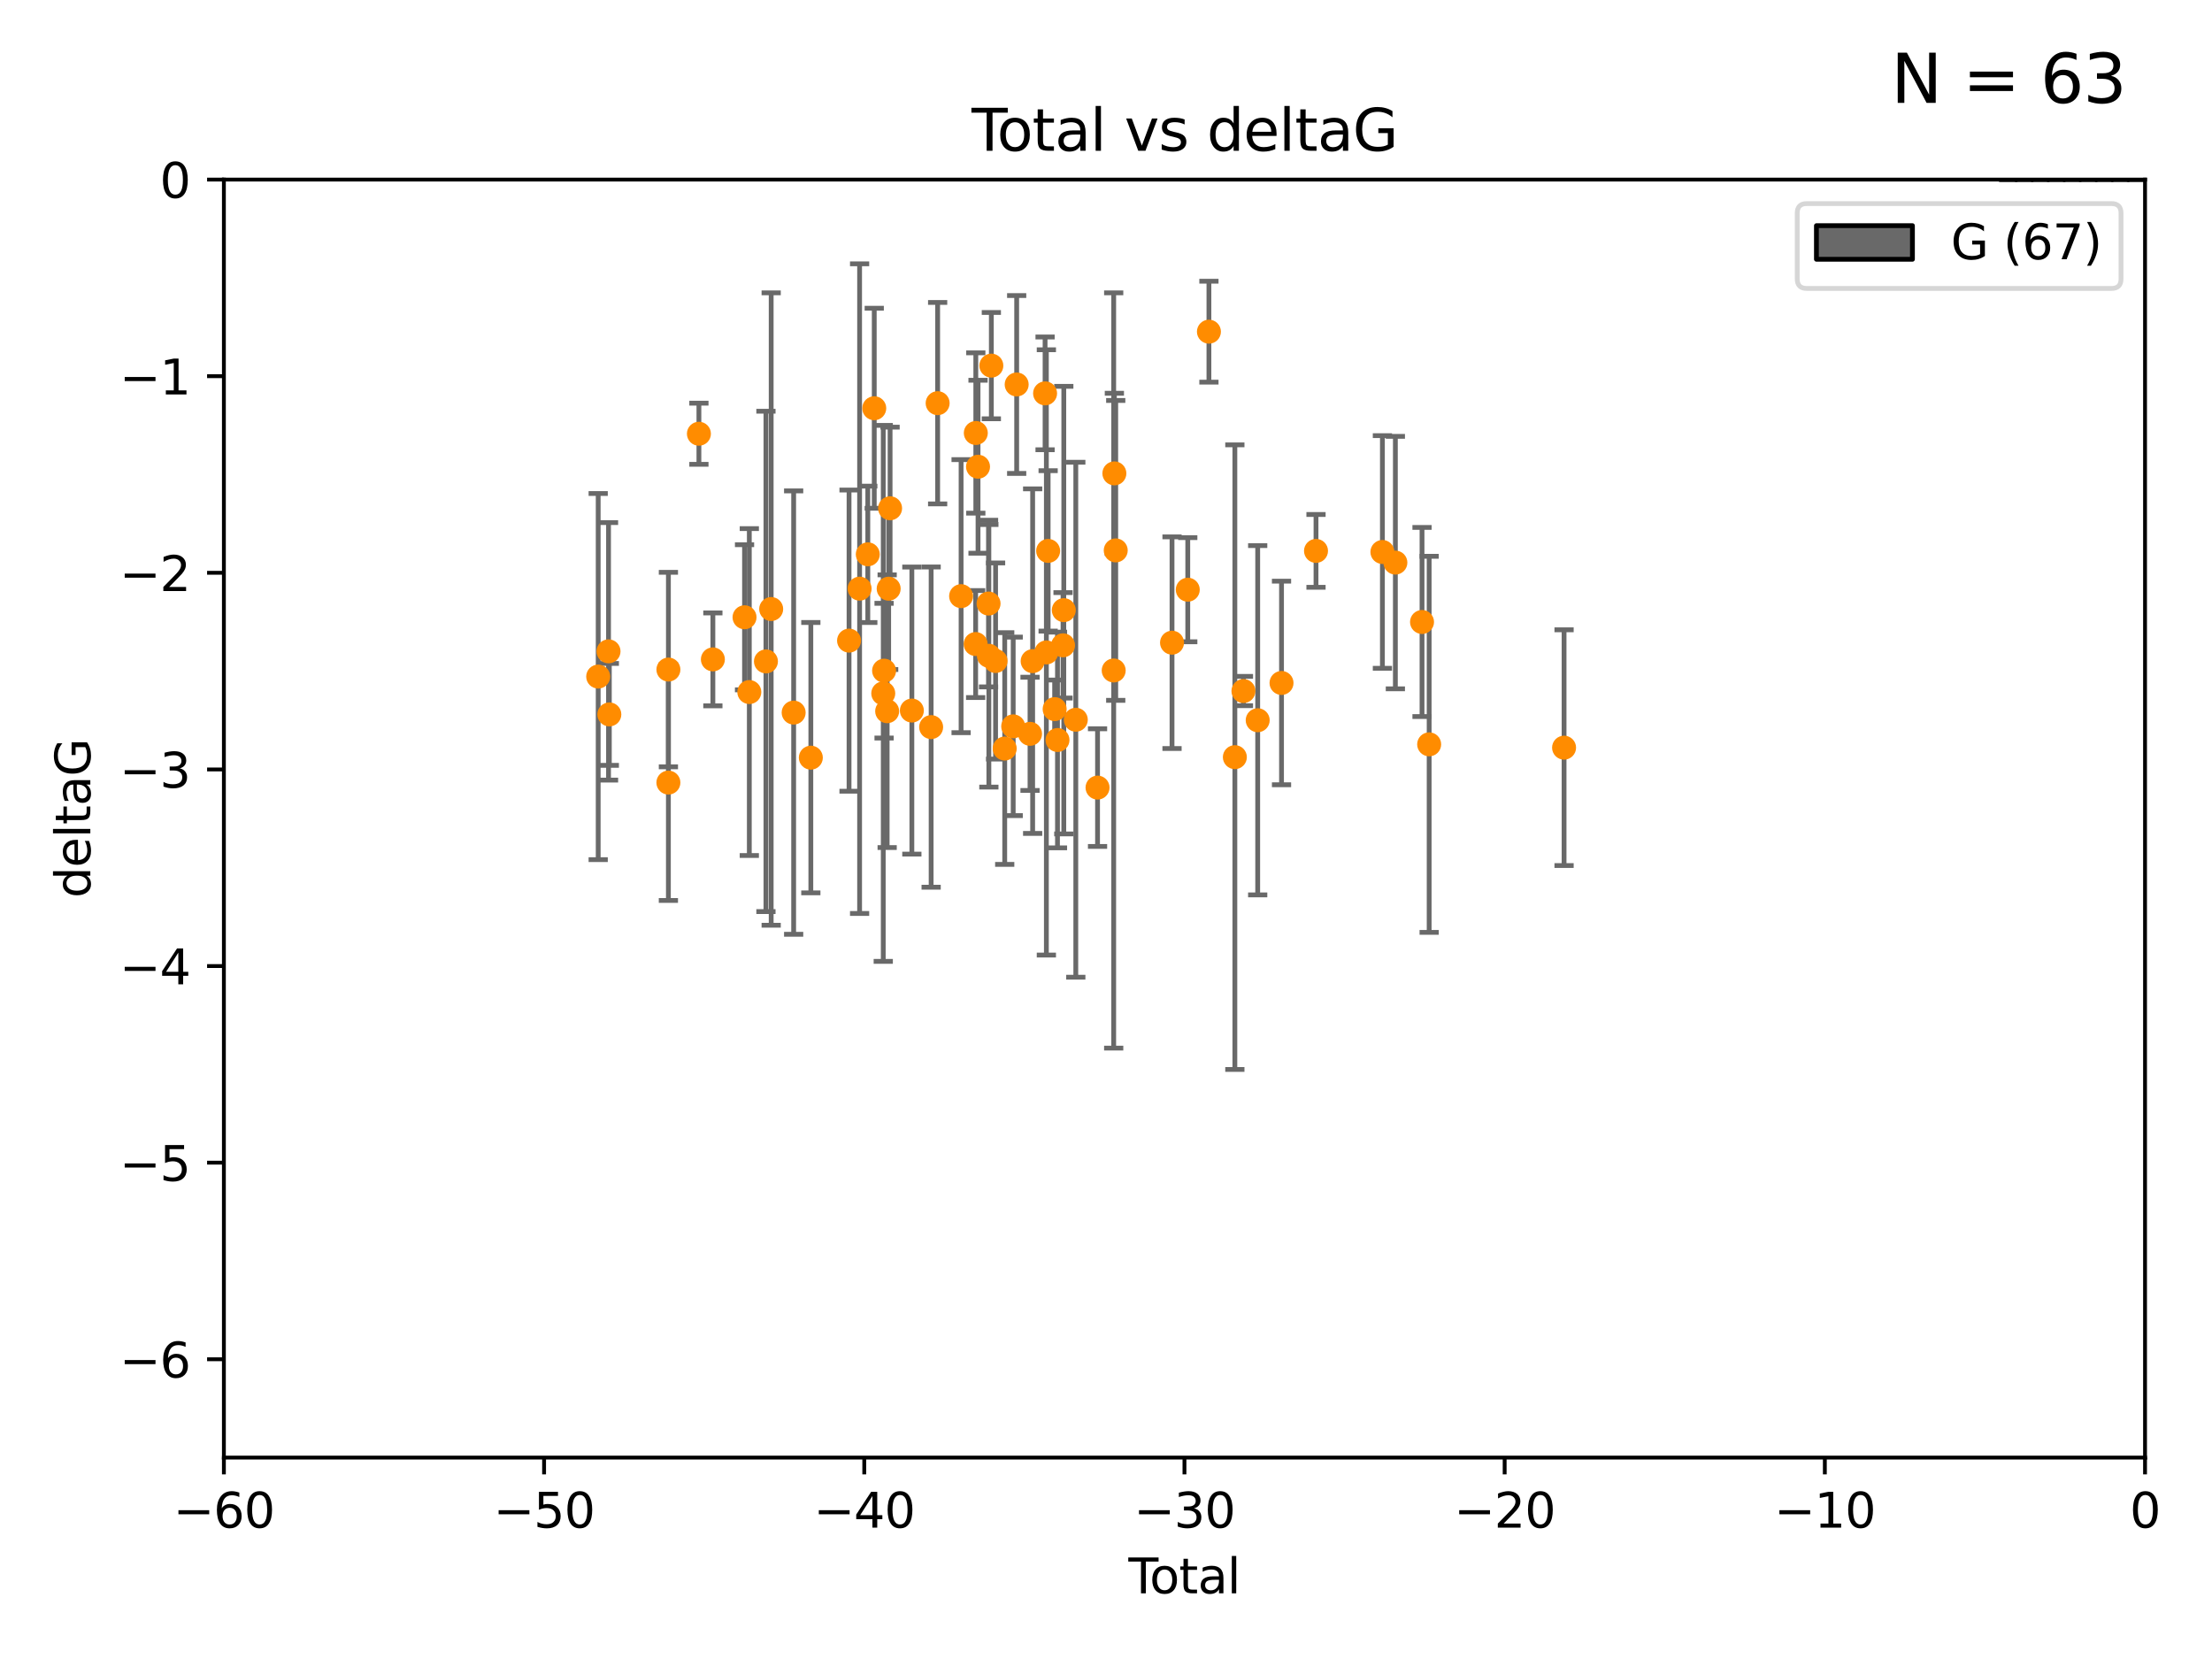 <?xml version="1.0" encoding="utf-8" standalone="no"?>
<!DOCTYPE svg PUBLIC "-//W3C//DTD SVG 1.1//EN"
  "http://www.w3.org/Graphics/SVG/1.1/DTD/svg11.dtd">
<svg xmlns:xlink="http://www.w3.org/1999/xlink" width="460.8pt" height="345.6pt" viewBox="0 0 460.8 345.6" xmlns="http://www.w3.org/2000/svg" version="1.1">
 <defs>
  <style type="text/css">*{stroke-linejoin: round; stroke-linecap: butt}</style>
 </defs>
 <g id="figure_1">
  <g id="patch_1">
   <path d="M 0 345.6 
L 460.8 345.6 
L 460.8 0 
L 0 0 
z
" style="fill: #ffffff"/>
  </g>
  <g id="axes_1">
   <g id="patch_2">
    <path d="M 46.64 303.64 
L 446.85 303.64 
L 446.85 37.411 
L 46.64 37.411 
z
" style="fill: #ffffff"/>
   </g>
   <g id="patch_3">
    <path d="M 416.675 37.411 
L 420.01 37.411 
L 420.01 37.411 
L 416.675 37.411 
z
" clip-path="url(#p473b02ec56)" style="fill: #696969; stroke: #000000; stroke-linejoin: miter"/>
   </g>
   <g id="patch_4">
    <path d="M 420.01 37.411 
L 423.345 37.411 
L 423.345 -1150.379 
L 420.01 -1150.379 
z
" clip-path="url(#p473b02ec56)" style="fill: #696969; stroke: #000000; stroke-linejoin: miter"/>
   </g>
   <g id="patch_5">
    <path d="M 423.345 37.411 
L 426.68 37.411 
L 426.68 -495.046 
L 423.345 -495.046 
z
" clip-path="url(#p473b02ec56)" style="fill: #696969; stroke: #000000; stroke-linejoin: miter"/>
   </g>
   <g id="patch_6">
    <path d="M 426.68 37.411 
L 430.015 37.411 
L 430.015 -249.297 
L 426.68 -249.297 
z
" clip-path="url(#p473b02ec56)" style="fill: #696969; stroke: #000000; stroke-linejoin: miter"/>
   </g>
   <g id="patch_7">
    <path d="M 430.015 37.411 
L 433.35 37.411 
L 433.35 -208.338 
L 430.015 -208.338 
z
" clip-path="url(#p473b02ec56)" style="fill: #696969; stroke: #000000; stroke-linejoin: miter"/>
   </g>
   <g id="patch_8">
    <path d="M 433.35 37.411 
L 436.685 37.411 
L 436.685 -85.464 
L 433.35 -85.464 
z
" clip-path="url(#p473b02ec56)" style="fill: #696969; stroke: #000000; stroke-linejoin: miter"/>
   </g>
   <g id="patch_9">
    <path d="M 436.685 37.411 
L 440.02 37.411 
L 440.02 -126.422 
L 436.685 -126.422 
z
" clip-path="url(#p473b02ec56)" style="fill: #696969; stroke: #000000; stroke-linejoin: miter"/>
   </g>
   <g id="patch_10">
    <path d="M 440.02 37.411 
L 443.355 37.411 
L 443.355 -44.505 
L 440.02 -44.505 
z
" clip-path="url(#p473b02ec56)" style="fill: #696969; stroke: #000000; stroke-linejoin: miter"/>
   </g>
   <g id="patch_11">
    <path d="M 443.355 37.411 
L 446.691 37.411 
L 446.691 -85.464 
L 443.355 -85.464 
z
" clip-path="url(#p473b02ec56)" style="fill: #696969; stroke: #000000; stroke-linejoin: miter"/>
   </g>
   <g id="PathCollection_1">
    <defs>
     <path id="ma9472f41ab" d="M 0 1.118 
C 0.297 1.118 0.581 1 0.791 0.791 
C 1 0.581 1.118 0.297 1.118 0 
C 1.118 -0.297 1 -0.581 0.791 -0.791 
C 0.581 -1 0.297 -1.118 0 -1.118 
C -0.297 -1.118 -0.581 -1 -0.791 -0.791 
C -1 -0.581 -1.118 -0.297 -1.118 0 
C -1.118 0.297 -1 0.581 -0.791 0.791 
C -0.581 1 -0.297 1.118 0 1.118 
z
" style="stroke: #ff8c00"/>
    </defs>
    <g clip-path="url(#p473b02ec56)">
     <use xlink:href="#ma9472f41ab" x="124.615" y="140.944" style="fill: #ff8c00; stroke: #ff8c00"/>
     <use xlink:href="#ma9472f41ab" x="126.767" y="135.686" style="fill: #ff8c00; stroke: #ff8c00"/>
     <use xlink:href="#ma9472f41ab" x="126.935" y="148.823" style="fill: #ff8c00; stroke: #ff8c00"/>
     <use xlink:href="#ma9472f41ab" x="139.238" y="163.027" style="fill: #ff8c00; stroke: #ff8c00"/>
     <use xlink:href="#ma9472f41ab" x="139.241" y="139.482" style="fill: #ff8c00; stroke: #ff8c00"/>
     <use xlink:href="#ma9472f41ab" x="145.596" y="90.356" style="fill: #ff8c00; stroke: #ff8c00"/>
     <use xlink:href="#ma9472f41ab" x="148.505" y="137.361" style="fill: #ff8c00; stroke: #ff8c00"/>
     <use xlink:href="#ma9472f41ab" x="155.1" y="128.589" style="fill: #ff8c00; stroke: #ff8c00"/>
     <use xlink:href="#ma9472f41ab" x="156.096" y="144.168" style="fill: #ff8c00; stroke: #ff8c00"/>
     <use xlink:href="#ma9472f41ab" x="159.559" y="137.783" style="fill: #ff8c00; stroke: #ff8c00"/>
     <use xlink:href="#ma9472f41ab" x="160.651" y="126.872" style="fill: #ff8c00; stroke: #ff8c00"/>
     <use xlink:href="#ma9472f41ab" x="165.332" y="148.445" style="fill: #ff8c00; stroke: #ff8c00"/>
     <use xlink:href="#ma9472f41ab" x="168.912" y="157.835" style="fill: #ff8c00; stroke: #ff8c00"/>
     <use xlink:href="#ma9472f41ab" x="176.872" y="133.454" style="fill: #ff8c00; stroke: #ff8c00"/>
     <use xlink:href="#ma9472f41ab" x="179.071" y="122.627" style="fill: #ff8c00; stroke: #ff8c00"/>
     <use xlink:href="#ma9472f41ab" x="180.778" y="115.476" style="fill: #ff8c00; stroke: #ff8c00"/>
     <use xlink:href="#ma9472f41ab" x="182.122" y="85.045" style="fill: #ff8c00; stroke: #ff8c00"/>
     <use xlink:href="#ma9472f41ab" x="183.999" y="144.443" style="fill: #ff8c00; stroke: #ff8c00"/>
     <use xlink:href="#ma9472f41ab" x="184.171" y="139.714" style="fill: #ff8c00; stroke: #ff8c00"/>
     <use xlink:href="#ma9472f41ab" x="184.812" y="148.158" style="fill: #ff8c00; stroke: #ff8c00"/>
     <use xlink:href="#ma9472f41ab" x="185.126" y="122.636" style="fill: #ff8c00; stroke: #ff8c00"/>
     <use xlink:href="#ma9472f41ab" x="185.422" y="105.883" style="fill: #ff8c00; stroke: #ff8c00"/>
     <use xlink:href="#ma9472f41ab" x="189.957" y="148.023" style="fill: #ff8c00; stroke: #ff8c00"/>
     <use xlink:href="#ma9472f41ab" x="193.973" y="151.468" style="fill: #ff8c00; stroke: #ff8c00"/>
     <use xlink:href="#ma9472f41ab" x="195.329" y="83.988" style="fill: #ff8c00; stroke: #ff8c00"/>
     <use xlink:href="#ma9472f41ab" x="200.215" y="124.187" style="fill: #ff8c00; stroke: #ff8c00"/>
     <use xlink:href="#ma9472f41ab" x="203.244" y="134.166" style="fill: #ff8c00; stroke: #ff8c00"/>
     <use xlink:href="#ma9472f41ab" x="203.279" y="90.2" style="fill: #ff8c00; stroke: #ff8c00"/>
     <use xlink:href="#ma9472f41ab" x="203.742" y="97.228" style="fill: #ff8c00; stroke: #ff8c00"/>
     <use xlink:href="#ma9472f41ab" x="205.934" y="125.733" style="fill: #ff8c00; stroke: #ff8c00"/>
     <use xlink:href="#ma9472f41ab" x="206" y="136.616" style="fill: #ff8c00; stroke: #ff8c00"/>
     <use xlink:href="#ma9472f41ab" x="206.515" y="76.167" style="fill: #ff8c00; stroke: #ff8c00"/>
     <use xlink:href="#ma9472f41ab" x="207.399" y="137.699" style="fill: #ff8c00; stroke: #ff8c00"/>
     <use xlink:href="#ma9472f41ab" x="209.301" y="155.934" style="fill: #ff8c00; stroke: #ff8c00"/>
     <use xlink:href="#ma9472f41ab" x="211.068" y="151.313" style="fill: #ff8c00; stroke: #ff8c00"/>
     <use xlink:href="#ma9472f41ab" x="211.791" y="80.094" style="fill: #ff8c00; stroke: #ff8c00"/>
     <use xlink:href="#ma9472f41ab" x="214.574" y="152.872" style="fill: #ff8c00; stroke: #ff8c00"/>
     <use xlink:href="#ma9472f41ab" x="215.119" y="137.728" style="fill: #ff8c00; stroke: #ff8c00"/>
     <use xlink:href="#ma9472f41ab" x="217.709" y="81.947" style="fill: #ff8c00; stroke: #ff8c00"/>
     <use xlink:href="#ma9472f41ab" x="217.978" y="135.909" style="fill: #ff8c00; stroke: #ff8c00"/>
     <use xlink:href="#ma9472f41ab" x="218.346" y="114.764" style="fill: #ff8c00; stroke: #ff8c00"/>
     <use xlink:href="#ma9472f41ab" x="219.703" y="147.722" style="fill: #ff8c00; stroke: #ff8c00"/>
     <use xlink:href="#ma9472f41ab" x="220.294" y="154.155" style="fill: #ff8c00; stroke: #ff8c00"/>
     <use xlink:href="#ma9472f41ab" x="221.45" y="134.434" style="fill: #ff8c00; stroke: #ff8c00"/>
     <use xlink:href="#ma9472f41ab" x="221.608" y="127.102" style="fill: #ff8c00; stroke: #ff8c00"/>
     <use xlink:href="#ma9472f41ab" x="224.109" y="149.934" style="fill: #ff8c00; stroke: #ff8c00"/>
     <use xlink:href="#ma9472f41ab" x="228.638" y="164.072" style="fill: #ff8c00; stroke: #ff8c00"/>
     <use xlink:href="#ma9472f41ab" x="232.003" y="139.672" style="fill: #ff8c00; stroke: #ff8c00"/>
     <use xlink:href="#ma9472f41ab" x="232.144" y="98.614" style="fill: #ff8c00; stroke: #ff8c00"/>
     <use xlink:href="#ma9472f41ab" x="232.427" y="114.66" style="fill: #ff8c00; stroke: #ff8c00"/>
     <use xlink:href="#ma9472f41ab" x="244.154" y="133.882" style="fill: #ff8c00; stroke: #ff8c00"/>
     <use xlink:href="#ma9472f41ab" x="247.434" y="122.845" style="fill: #ff8c00; stroke: #ff8c00"/>
     <use xlink:href="#ma9472f41ab" x="251.841" y="69.093" style="fill: #ff8c00; stroke: #ff8c00"/>
     <use xlink:href="#ma9472f41ab" x="257.243" y="157.729" style="fill: #ff8c00; stroke: #ff8c00"/>
     <use xlink:href="#ma9472f41ab" x="259.034" y="143.954" style="fill: #ff8c00; stroke: #ff8c00"/>
     <use xlink:href="#ma9472f41ab" x="262.001" y="150.038" style="fill: #ff8c00; stroke: #ff8c00"/>
     <use xlink:href="#ma9472f41ab" x="266.964" y="142.274" style="fill: #ff8c00; stroke: #ff8c00"/>
     <use xlink:href="#ma9472f41ab" x="274.148" y="114.763" style="fill: #ff8c00; stroke: #ff8c00"/>
     <use xlink:href="#ma9472f41ab" x="287.981" y="114.987" style="fill: #ff8c00; stroke: #ff8c00"/>
     <use xlink:href="#ma9472f41ab" x="290.681" y="117.198" style="fill: #ff8c00; stroke: #ff8c00"/>
     <use xlink:href="#ma9472f41ab" x="296.234" y="129.571" style="fill: #ff8c00; stroke: #ff8c00"/>
     <use xlink:href="#ma9472f41ab" x="297.72" y="155.059" style="fill: #ff8c00; stroke: #ff8c00"/>
     <use xlink:href="#ma9472f41ab" x="325.824" y="155.752" style="fill: #ff8c00; stroke: #ff8c00"/>
    </g>
   </g>
   <g id="matplotlib.axis_1">
    <g id="xtick_1">
     <g id="line2d_1">
      <defs>
       <path id="mdca0f96fe6" d="M 0 0 
L 0 3.5 
" style="stroke: #000000; stroke-width: 0.8"/>
      </defs>
      <g>
       <use xlink:href="#mdca0f96fe6" x="46.64" y="303.64" style="stroke: #000000; stroke-width: 0.8"/>
      </g>
     </g>
     <g id="text_1">
      <!-- −60 -->
      <g transform="translate(36.088 318.238)scale(0.1 -0.1)">
       <defs>
        <path id="DejaVuSans-2212" d="M 678 2272 
L 4684 2272 
L 4684 1741 
L 678 1741 
L 678 2272 
z
" transform="scale(0.016)"/>
        <path id="DejaVuSans-36" d="M 2113 2584 
Q 1688 2584 1439 2293 
Q 1191 2003 1191 1497 
Q 1191 994 1439 701 
Q 1688 409 2113 409 
Q 2538 409 2786 701 
Q 3034 994 3034 1497 
Q 3034 2003 2786 2293 
Q 2538 2584 2113 2584 
z
M 3366 4563 
L 3366 3988 
Q 3128 4100 2886 4159 
Q 2644 4219 2406 4219 
Q 1781 4219 1451 3797 
Q 1122 3375 1075 2522 
Q 1259 2794 1537 2939 
Q 1816 3084 2150 3084 
Q 2853 3084 3261 2657 
Q 3669 2231 3669 1497 
Q 3669 778 3244 343 
Q 2819 -91 2113 -91 
Q 1303 -91 875 529 
Q 447 1150 447 2328 
Q 447 3434 972 4092 
Q 1497 4750 2381 4750 
Q 2619 4750 2861 4703 
Q 3103 4656 3366 4563 
z
" transform="scale(0.016)"/>
        <path id="DejaVuSans-30" d="M 2034 4250 
Q 1547 4250 1301 3770 
Q 1056 3291 1056 2328 
Q 1056 1369 1301 889 
Q 1547 409 2034 409 
Q 2525 409 2770 889 
Q 3016 1369 3016 2328 
Q 3016 3291 2770 3770 
Q 2525 4250 2034 4250 
z
M 2034 4750 
Q 2819 4750 3233 4129 
Q 3647 3509 3647 2328 
Q 3647 1150 3233 529 
Q 2819 -91 2034 -91 
Q 1250 -91 836 529 
Q 422 1150 422 2328 
Q 422 3509 836 4129 
Q 1250 4750 2034 4750 
z
" transform="scale(0.016)"/>
       </defs>
       <use xlink:href="#DejaVuSans-2212"/>
       <use xlink:href="#DejaVuSans-36" x="83.789"/>
       <use xlink:href="#DejaVuSans-30" x="147.412"/>
      </g>
     </g>
    </g>
    <g id="xtick_2">
     <g id="line2d_2">
      <g>
       <use xlink:href="#mdca0f96fe6" x="113.342" y="303.64" style="stroke: #000000; stroke-width: 0.8"/>
      </g>
     </g>
     <g id="text_2">
      <!-- −50 -->
      <g transform="translate(102.789 318.238)scale(0.1 -0.1)">
       <defs>
        <path id="DejaVuSans-35" d="M 691 4666 
L 3169 4666 
L 3169 4134 
L 1269 4134 
L 1269 2991 
Q 1406 3038 1543 3061 
Q 1681 3084 1819 3084 
Q 2600 3084 3056 2656 
Q 3513 2228 3513 1497 
Q 3513 744 3044 326 
Q 2575 -91 1722 -91 
Q 1428 -91 1123 -41 
Q 819 9 494 109 
L 494 744 
Q 775 591 1075 516 
Q 1375 441 1709 441 
Q 2250 441 2565 725 
Q 2881 1009 2881 1497 
Q 2881 1984 2565 2268 
Q 2250 2553 1709 2553 
Q 1456 2553 1204 2497 
Q 953 2441 691 2322 
L 691 4666 
z
" transform="scale(0.016)"/>
       </defs>
       <use xlink:href="#DejaVuSans-2212"/>
       <use xlink:href="#DejaVuSans-35" x="83.789"/>
       <use xlink:href="#DejaVuSans-30" x="147.412"/>
      </g>
     </g>
    </g>
    <g id="xtick_3">
     <g id="line2d_3">
      <g>
       <use xlink:href="#mdca0f96fe6" x="180.043" y="303.64" style="stroke: #000000; stroke-width: 0.8"/>
      </g>
     </g>
     <g id="text_3">
      <!-- −40 -->
      <g transform="translate(169.491 318.238)scale(0.1 -0.1)">
       <defs>
        <path id="DejaVuSans-34" d="M 2419 4116 
L 825 1625 
L 2419 1625 
L 2419 4116 
z
M 2253 4666 
L 3047 4666 
L 3047 1625 
L 3713 1625 
L 3713 1100 
L 3047 1100 
L 3047 0 
L 2419 0 
L 2419 1100 
L 313 1100 
L 313 1709 
L 2253 4666 
z
" transform="scale(0.016)"/>
       </defs>
       <use xlink:href="#DejaVuSans-2212"/>
       <use xlink:href="#DejaVuSans-34" x="83.789"/>
       <use xlink:href="#DejaVuSans-30" x="147.412"/>
      </g>
     </g>
    </g>
    <g id="xtick_4">
     <g id="line2d_4">
      <g>
       <use xlink:href="#mdca0f96fe6" x="246.745" y="303.64" style="stroke: #000000; stroke-width: 0.8"/>
      </g>
     </g>
     <g id="text_4">
      <!-- −30 -->
      <g transform="translate(236.193 318.238)scale(0.1 -0.1)">
       <defs>
        <path id="DejaVuSans-33" d="M 2597 2516 
Q 3050 2419 3304 2112 
Q 3559 1806 3559 1356 
Q 3559 666 3084 287 
Q 2609 -91 1734 -91 
Q 1441 -91 1130 -33 
Q 819 25 488 141 
L 488 750 
Q 750 597 1062 519 
Q 1375 441 1716 441 
Q 2309 441 2620 675 
Q 2931 909 2931 1356 
Q 2931 1769 2642 2001 
Q 2353 2234 1838 2234 
L 1294 2234 
L 1294 2753 
L 1863 2753 
Q 2328 2753 2575 2939 
Q 2822 3125 2822 3475 
Q 2822 3834 2567 4026 
Q 2313 4219 1838 4219 
Q 1578 4219 1281 4162 
Q 984 4106 628 3988 
L 628 4550 
Q 988 4650 1302 4700 
Q 1616 4750 1894 4750 
Q 2613 4750 3031 4423 
Q 3450 4097 3450 3541 
Q 3450 3153 3228 2886 
Q 3006 2619 2597 2516 
z
" transform="scale(0.016)"/>
       </defs>
       <use xlink:href="#DejaVuSans-2212"/>
       <use xlink:href="#DejaVuSans-33" x="83.789"/>
       <use xlink:href="#DejaVuSans-30" x="147.412"/>
      </g>
     </g>
    </g>
    <g id="xtick_5">
     <g id="line2d_5">
      <g>
       <use xlink:href="#mdca0f96fe6" x="313.447" y="303.64" style="stroke: #000000; stroke-width: 0.8"/>
      </g>
     </g>
     <g id="text_5">
      <!-- −20 -->
      <g transform="translate(302.894 318.238)scale(0.1 -0.1)">
       <defs>
        <path id="DejaVuSans-32" d="M 1228 531 
L 3431 531 
L 3431 0 
L 469 0 
L 469 531 
Q 828 903 1448 1529 
Q 2069 2156 2228 2338 
Q 2531 2678 2651 2914 
Q 2772 3150 2772 3378 
Q 2772 3750 2511 3984 
Q 2250 4219 1831 4219 
Q 1534 4219 1204 4116 
Q 875 4013 500 3803 
L 500 4441 
Q 881 4594 1212 4672 
Q 1544 4750 1819 4750 
Q 2544 4750 2975 4387 
Q 3406 4025 3406 3419 
Q 3406 3131 3298 2873 
Q 3191 2616 2906 2266 
Q 2828 2175 2409 1742 
Q 1991 1309 1228 531 
z
" transform="scale(0.016)"/>
       </defs>
       <use xlink:href="#DejaVuSans-2212"/>
       <use xlink:href="#DejaVuSans-32" x="83.789"/>
       <use xlink:href="#DejaVuSans-30" x="147.412"/>
      </g>
     </g>
    </g>
    <g id="xtick_6">
     <g id="line2d_6">
      <g>
       <use xlink:href="#mdca0f96fe6" x="380.148" y="303.64" style="stroke: #000000; stroke-width: 0.8"/>
      </g>
     </g>
     <g id="text_6">
      <!-- −10 -->
      <g transform="translate(369.596 318.238)scale(0.1 -0.1)">
       <defs>
        <path id="DejaVuSans-31" d="M 794 531 
L 1825 531 
L 1825 4091 
L 703 3866 
L 703 4441 
L 1819 4666 
L 2450 4666 
L 2450 531 
L 3481 531 
L 3481 0 
L 794 0 
L 794 531 
z
" transform="scale(0.016)"/>
       </defs>
       <use xlink:href="#DejaVuSans-2212"/>
       <use xlink:href="#DejaVuSans-31" x="83.789"/>
       <use xlink:href="#DejaVuSans-30" x="147.412"/>
      </g>
     </g>
    </g>
    <g id="xtick_7">
     <g id="line2d_7">
      <g>
       <use xlink:href="#mdca0f96fe6" x="446.85" y="303.64" style="stroke: #000000; stroke-width: 0.8"/>
      </g>
     </g>
     <g id="text_7">
      <!-- 0 -->
      <g transform="translate(443.669 318.238)scale(0.1 -0.1)">
       <use xlink:href="#DejaVuSans-30"/>
      </g>
     </g>
    </g>
    <g id="text_8">
     <!-- Total -->
     <g transform="translate(235.068 331.917)scale(0.1 -0.1)">
      <defs>
       <path id="DejaVuSans-54" d="M -19 4666 
L 3928 4666 
L 3928 4134 
L 2272 4134 
L 2272 0 
L 1638 0 
L 1638 4134 
L -19 4134 
L -19 4666 
z
" transform="scale(0.016)"/>
       <path id="DejaVuSans-6f" d="M 1959 3097 
Q 1497 3097 1228 2736 
Q 959 2375 959 1747 
Q 959 1119 1226 758 
Q 1494 397 1959 397 
Q 2419 397 2687 759 
Q 2956 1122 2956 1747 
Q 2956 2369 2687 2733 
Q 2419 3097 1959 3097 
z
M 1959 3584 
Q 2709 3584 3137 3096 
Q 3566 2609 3566 1747 
Q 3566 888 3137 398 
Q 2709 -91 1959 -91 
Q 1206 -91 779 398 
Q 353 888 353 1747 
Q 353 2609 779 3096 
Q 1206 3584 1959 3584 
z
" transform="scale(0.016)"/>
       <path id="DejaVuSans-74" d="M 1172 4494 
L 1172 3500 
L 2356 3500 
L 2356 3053 
L 1172 3053 
L 1172 1153 
Q 1172 725 1289 603 
Q 1406 481 1766 481 
L 2356 481 
L 2356 0 
L 1766 0 
Q 1100 0 847 248 
Q 594 497 594 1153 
L 594 3053 
L 172 3053 
L 172 3500 
L 594 3500 
L 594 4494 
L 1172 4494 
z
" transform="scale(0.016)"/>
       <path id="DejaVuSans-61" d="M 2194 1759 
Q 1497 1759 1228 1600 
Q 959 1441 959 1056 
Q 959 750 1161 570 
Q 1363 391 1709 391 
Q 2188 391 2477 730 
Q 2766 1069 2766 1631 
L 2766 1759 
L 2194 1759 
z
M 3341 1997 
L 3341 0 
L 2766 0 
L 2766 531 
Q 2569 213 2275 61 
Q 1981 -91 1556 -91 
Q 1019 -91 701 211 
Q 384 513 384 1019 
Q 384 1609 779 1909 
Q 1175 2209 1959 2209 
L 2766 2209 
L 2766 2266 
Q 2766 2663 2505 2880 
Q 2244 3097 1772 3097 
Q 1472 3097 1187 3025 
Q 903 2953 641 2809 
L 641 3341 
Q 956 3463 1253 3523 
Q 1550 3584 1831 3584 
Q 2591 3584 2966 3190 
Q 3341 2797 3341 1997 
z
" transform="scale(0.016)"/>
       <path id="DejaVuSans-6c" d="M 603 4863 
L 1178 4863 
L 1178 0 
L 603 0 
L 603 4863 
z
" transform="scale(0.016)"/>
      </defs>
      <use xlink:href="#DejaVuSans-54"/>
      <use xlink:href="#DejaVuSans-6f" x="44.084"/>
      <use xlink:href="#DejaVuSans-74" x="105.266"/>
      <use xlink:href="#DejaVuSans-61" x="144.475"/>
      <use xlink:href="#DejaVuSans-6c" x="205.754"/>
     </g>
    </g>
   </g>
   <g id="matplotlib.axis_2">
    <g id="ytick_1">
     <g id="line2d_8">
      <defs>
       <path id="m085166ab10" d="M 0 0 
L -3.5 0 
" style="stroke: #000000; stroke-width: 0.8"/>
      </defs>
      <g>
       <use xlink:href="#m085166ab10" x="46.64" y="283.161" style="stroke: #000000; stroke-width: 0.8"/>
      </g>
     </g>
     <g id="text_9">
      <!-- −6 -->
      <g transform="translate(24.898 286.96)scale(0.1 -0.1)">
       <use xlink:href="#DejaVuSans-2212"/>
       <use xlink:href="#DejaVuSans-36" x="83.789"/>
      </g>
     </g>
    </g>
    <g id="ytick_2">
     <g id="line2d_9">
      <g>
       <use xlink:href="#m085166ab10" x="46.64" y="242.203" style="stroke: #000000; stroke-width: 0.8"/>
      </g>
     </g>
     <g id="text_10">
      <!-- −5 -->
      <g transform="translate(24.898 246.002)scale(0.1 -0.1)">
       <use xlink:href="#DejaVuSans-2212"/>
       <use xlink:href="#DejaVuSans-35" x="83.789"/>
      </g>
     </g>
    </g>
    <g id="ytick_3">
     <g id="line2d_10">
      <g>
       <use xlink:href="#m085166ab10" x="46.64" y="201.244" style="stroke: #000000; stroke-width: 0.8"/>
      </g>
     </g>
     <g id="text_11">
      <!-- −4 -->
      <g transform="translate(24.898 205.044)scale(0.1 -0.1)">
       <use xlink:href="#DejaVuSans-2212"/>
       <use xlink:href="#DejaVuSans-34" x="83.789"/>
      </g>
     </g>
    </g>
    <g id="ytick_4">
     <g id="line2d_11">
      <g>
       <use xlink:href="#m085166ab10" x="46.64" y="160.286" style="stroke: #000000; stroke-width: 0.8"/>
      </g>
     </g>
     <g id="text_12">
      <!-- −3 -->
      <g transform="translate(24.898 164.085)scale(0.1 -0.1)">
       <use xlink:href="#DejaVuSans-2212"/>
       <use xlink:href="#DejaVuSans-33" x="83.789"/>
      </g>
     </g>
    </g>
    <g id="ytick_5">
     <g id="line2d_12">
      <g>
       <use xlink:href="#m085166ab10" x="46.64" y="119.328" style="stroke: #000000; stroke-width: 0.8"/>
      </g>
     </g>
     <g id="text_13">
      <!-- −2 -->
      <g transform="translate(24.898 123.127)scale(0.1 -0.1)">
       <use xlink:href="#DejaVuSans-2212"/>
       <use xlink:href="#DejaVuSans-32" x="83.789"/>
      </g>
     </g>
    </g>
    <g id="ytick_6">
     <g id="line2d_13">
      <g>
       <use xlink:href="#m085166ab10" x="46.64" y="78.369" style="stroke: #000000; stroke-width: 0.8"/>
      </g>
     </g>
     <g id="text_14">
      <!-- −1 -->
      <g transform="translate(24.898 82.169)scale(0.1 -0.1)">
       <use xlink:href="#DejaVuSans-2212"/>
       <use xlink:href="#DejaVuSans-31" x="83.789"/>
      </g>
     </g>
    </g>
    <g id="ytick_7">
     <g id="line2d_14">
      <g>
       <use xlink:href="#m085166ab10" x="46.64" y="37.411" style="stroke: #000000; stroke-width: 0.8"/>
      </g>
     </g>
     <g id="text_15">
      <!-- 0 -->
      <g transform="translate(33.278 41.21)scale(0.1 -0.1)">
       <use xlink:href="#DejaVuSans-30"/>
      </g>
     </g>
    </g>
    <g id="text_16">
     <!-- deltaG -->
     <g transform="translate(18.818 187.064)rotate(-90)scale(0.1 -0.1)">
      <defs>
       <path id="DejaVuSans-64" d="M 2906 2969 
L 2906 4863 
L 3481 4863 
L 3481 0 
L 2906 0 
L 2906 525 
Q 2725 213 2448 61 
Q 2172 -91 1784 -91 
Q 1150 -91 751 415 
Q 353 922 353 1747 
Q 353 2572 751 3078 
Q 1150 3584 1784 3584 
Q 2172 3584 2448 3432 
Q 2725 3281 2906 2969 
z
M 947 1747 
Q 947 1113 1208 752 
Q 1469 391 1925 391 
Q 2381 391 2643 752 
Q 2906 1113 2906 1747 
Q 2906 2381 2643 2742 
Q 2381 3103 1925 3103 
Q 1469 3103 1208 2742 
Q 947 2381 947 1747 
z
" transform="scale(0.016)"/>
       <path id="DejaVuSans-65" d="M 3597 1894 
L 3597 1613 
L 953 1613 
Q 991 1019 1311 708 
Q 1631 397 2203 397 
Q 2534 397 2845 478 
Q 3156 559 3463 722 
L 3463 178 
Q 3153 47 2828 -22 
Q 2503 -91 2169 -91 
Q 1331 -91 842 396 
Q 353 884 353 1716 
Q 353 2575 817 3079 
Q 1281 3584 2069 3584 
Q 2775 3584 3186 3129 
Q 3597 2675 3597 1894 
z
M 3022 2063 
Q 3016 2534 2758 2815 
Q 2500 3097 2075 3097 
Q 1594 3097 1305 2825 
Q 1016 2553 972 2059 
L 3022 2063 
z
" transform="scale(0.016)"/>
       <path id="DejaVuSans-47" d="M 3809 666 
L 3809 1919 
L 2778 1919 
L 2778 2438 
L 4434 2438 
L 4434 434 
Q 4069 175 3628 42 
Q 3188 -91 2688 -91 
Q 1594 -91 976 548 
Q 359 1188 359 2328 
Q 359 3472 976 4111 
Q 1594 4750 2688 4750 
Q 3144 4750 3555 4637 
Q 3966 4525 4313 4306 
L 4313 3634 
Q 3963 3931 3569 4081 
Q 3175 4231 2741 4231 
Q 1884 4231 1454 3753 
Q 1025 3275 1025 2328 
Q 1025 1384 1454 906 
Q 1884 428 2741 428 
Q 3075 428 3337 486 
Q 3600 544 3809 666 
z
" transform="scale(0.016)"/>
      </defs>
      <use xlink:href="#DejaVuSans-64"/>
      <use xlink:href="#DejaVuSans-65" x="63.477"/>
      <use xlink:href="#DejaVuSans-6c" x="125"/>
      <use xlink:href="#DejaVuSans-74" x="152.783"/>
      <use xlink:href="#DejaVuSans-61" x="191.992"/>
      <use xlink:href="#DejaVuSans-47" x="253.271"/>
     </g>
    </g>
   </g>
   <g id="LineCollection_1">
    <path d="M 124.615 179.078 
L 124.615 102.809 
" clip-path="url(#p473b02ec56)" style="fill: none; stroke: #696969"/>
    <path d="M 126.767 162.509 
L 126.767 108.863 
" clip-path="url(#p473b02ec56)" style="fill: none; stroke: #696969"/>
    <path d="M 126.935 159.438 
L 126.935 138.209 
" clip-path="url(#p473b02ec56)" style="fill: none; stroke: #696969"/>
    <path d="M 139.238 187.583 
L 139.238 138.47 
" clip-path="url(#p473b02ec56)" style="fill: none; stroke: #696969"/>
    <path d="M 139.241 159.744 
L 139.241 119.221 
" clip-path="url(#p473b02ec56)" style="fill: none; stroke: #696969"/>
    <path d="M 145.596 96.725 
L 145.596 83.987 
" clip-path="url(#p473b02ec56)" style="fill: none; stroke: #696969"/>
    <path d="M 148.505 147.037 
L 148.505 127.686 
" clip-path="url(#p473b02ec56)" style="fill: none; stroke: #696969"/>
    <path d="M 155.1 143.707 
L 155.1 113.471 
" clip-path="url(#p473b02ec56)" style="fill: none; stroke: #696969"/>
    <path d="M 156.096 178.218 
L 156.096 110.118 
" clip-path="url(#p473b02ec56)" style="fill: none; stroke: #696969"/>
    <path d="M 159.559 189.901 
L 159.559 85.666 
" clip-path="url(#p473b02ec56)" style="fill: none; stroke: #696969"/>
    <path d="M 160.651 192.742 
L 160.651 61.003 
" clip-path="url(#p473b02ec56)" style="fill: none; stroke: #696969"/>
    <path d="M 165.332 194.63 
L 165.332 102.261 
" clip-path="url(#p473b02ec56)" style="fill: none; stroke: #696969"/>
    <path d="M 168.912 185.993 
L 168.912 129.677 
" clip-path="url(#p473b02ec56)" style="fill: none; stroke: #696969"/>
    <path d="M 176.872 164.824 
L 176.872 102.083 
" clip-path="url(#p473b02ec56)" style="fill: none; stroke: #696969"/>
    <path d="M 179.071 190.293 
L 179.071 54.962 
" clip-path="url(#p473b02ec56)" style="fill: none; stroke: #696969"/>
    <path d="M 180.778 129.683 
L 180.778 101.27 
" clip-path="url(#p473b02ec56)" style="fill: none; stroke: #696969"/>
    <path d="M 182.122 105.878 
L 182.122 64.213 
" clip-path="url(#p473b02ec56)" style="fill: none; stroke: #696969"/>
    <path d="M 183.999 200.27 
L 183.999 88.616 
" clip-path="url(#p473b02ec56)" style="fill: none; stroke: #696969"/>
    <path d="M 184.171 153.746 
L 184.171 125.683 
" clip-path="url(#p473b02ec56)" style="fill: none; stroke: #696969"/>
    <path d="M 184.812 176.564 
L 184.812 119.753 
" clip-path="url(#p473b02ec56)" style="fill: none; stroke: #696969"/>
    <path d="M 185.126 139.478 
L 185.126 105.794 
" clip-path="url(#p473b02ec56)" style="fill: none; stroke: #696969"/>
    <path d="M 185.422 122.782 
L 185.422 88.984 
" clip-path="url(#p473b02ec56)" style="fill: none; stroke: #696969"/>
    <path d="M 189.957 177.922 
L 189.957 118.123 
" clip-path="url(#p473b02ec56)" style="fill: none; stroke: #696969"/>
    <path d="M 193.973 184.823 
L 193.973 118.113 
" clip-path="url(#p473b02ec56)" style="fill: none; stroke: #696969"/>
    <path d="M 195.329 104.967 
L 195.329 63.009 
" clip-path="url(#p473b02ec56)" style="fill: none; stroke: #696969"/>
    <path d="M 200.215 152.628 
L 200.215 95.746 
" clip-path="url(#p473b02ec56)" style="fill: none; stroke: #696969"/>
    <path d="M 203.244 145.313 
L 203.244 123.019 
" clip-path="url(#p473b02ec56)" style="fill: none; stroke: #696969"/>
    <path d="M 203.279 106.903 
L 203.279 73.497 
" clip-path="url(#p473b02ec56)" style="fill: none; stroke: #696969"/>
    <path d="M 203.742 115.243 
L 203.742 79.213 
" clip-path="url(#p473b02ec56)" style="fill: none; stroke: #696969"/>
    <path d="M 205.934 143.096 
L 205.934 108.37 
" clip-path="url(#p473b02ec56)" style="fill: none; stroke: #696969"/>
    <path d="M 206 163.967 
L 206 109.266 
" clip-path="url(#p473b02ec56)" style="fill: none; stroke: #696969"/>
    <path d="M 206.515 87.237 
L 206.515 65.098 
" clip-path="url(#p473b02ec56)" style="fill: none; stroke: #696969"/>
    <path d="M 207.399 158.129 
L 207.399 117.269 
" clip-path="url(#p473b02ec56)" style="fill: none; stroke: #696969"/>
    <path d="M 209.301 180.07 
L 209.301 131.798 
" clip-path="url(#p473b02ec56)" style="fill: none; stroke: #696969"/>
    <path d="M 211.068 169.905 
L 211.068 132.721 
" clip-path="url(#p473b02ec56)" style="fill: none; stroke: #696969"/>
    <path d="M 211.791 98.622 
L 211.791 61.566 
" clip-path="url(#p473b02ec56)" style="fill: none; stroke: #696969"/>
    <path d="M 214.574 164.666 
L 214.574 141.078 
" clip-path="url(#p473b02ec56)" style="fill: none; stroke: #696969"/>
    <path d="M 215.119 173.618 
L 215.119 101.837 
" clip-path="url(#p473b02ec56)" style="fill: none; stroke: #696969"/>
    <path d="M 217.709 93.693 
L 217.709 70.2 
" clip-path="url(#p473b02ec56)" style="fill: none; stroke: #696969"/>
    <path d="M 217.978 198.955 
L 217.978 72.863 
" clip-path="url(#p473b02ec56)" style="fill: none; stroke: #696969"/>
    <path d="M 218.346 131.471 
L 218.346 98.056 
" clip-path="url(#p473b02ec56)" style="fill: none; stroke: #696969"/>
    <path d="M 219.703 153.777 
L 219.703 141.666 
" clip-path="url(#p473b02ec56)" style="fill: none; stroke: #696969"/>
    <path d="M 220.294 176.624 
L 220.294 131.685 
" clip-path="url(#p473b02ec56)" style="fill: none; stroke: #696969"/>
    <path d="M 221.45 145.417 
L 221.45 123.45 
" clip-path="url(#p473b02ec56)" style="fill: none; stroke: #696969"/>
    <path d="M 221.608 173.719 
L 221.608 80.484 
" clip-path="url(#p473b02ec56)" style="fill: none; stroke: #696969"/>
    <path d="M 224.109 203.572 
L 224.109 96.296 
" clip-path="url(#p473b02ec56)" style="fill: none; stroke: #696969"/>
    <path d="M 228.638 176.324 
L 228.638 151.82 
" clip-path="url(#p473b02ec56)" style="fill: none; stroke: #696969"/>
    <path d="M 232.003 218.336 
L 232.003 61.008 
" clip-path="url(#p473b02ec56)" style="fill: none; stroke: #696969"/>
    <path d="M 232.144 115.307 
L 232.144 81.922 
" clip-path="url(#p473b02ec56)" style="fill: none; stroke: #696969"/>
    <path d="M 232.427 145.895 
L 232.427 83.425 
" clip-path="url(#p473b02ec56)" style="fill: none; stroke: #696969"/>
    <path d="M 244.154 155.925 
L 244.154 111.839 
" clip-path="url(#p473b02ec56)" style="fill: none; stroke: #696969"/>
    <path d="M 247.434 133.693 
L 247.434 111.996 
" clip-path="url(#p473b02ec56)" style="fill: none; stroke: #696969"/>
    <path d="M 251.841 79.606 
L 251.841 58.581 
" clip-path="url(#p473b02ec56)" style="fill: none; stroke: #696969"/>
    <path d="M 257.243 222.785 
L 257.243 92.673 
" clip-path="url(#p473b02ec56)" style="fill: none; stroke: #696969"/>
    <path d="M 259.034 147.011 
L 259.034 140.897 
" clip-path="url(#p473b02ec56)" style="fill: none; stroke: #696969"/>
    <path d="M 262.001 186.421 
L 262.001 113.654 
" clip-path="url(#p473b02ec56)" style="fill: none; stroke: #696969"/>
    <path d="M 266.964 163.48 
L 266.964 121.068 
" clip-path="url(#p473b02ec56)" style="fill: none; stroke: #696969"/>
    <path d="M 274.148 122.348 
L 274.148 107.178 
" clip-path="url(#p473b02ec56)" style="fill: none; stroke: #696969"/>
    <path d="M 287.981 139.218 
L 287.981 90.757 
" clip-path="url(#p473b02ec56)" style="fill: none; stroke: #696969"/>
    <path d="M 290.681 143.493 
L 290.681 90.904 
" clip-path="url(#p473b02ec56)" style="fill: none; stroke: #696969"/>
    <path d="M 296.234 149.267 
L 296.234 109.876 
" clip-path="url(#p473b02ec56)" style="fill: none; stroke: #696969"/>
    <path d="M 297.72 194.233 
L 297.72 115.886 
" clip-path="url(#p473b02ec56)" style="fill: none; stroke: #696969"/>
    <path d="M 325.824 180.306 
L 325.824 131.198 
" clip-path="url(#p473b02ec56)" style="fill: none; stroke: #696969"/>
   </g>
   <g id="line2d_15">
    <defs>
     <path id="m05cee7eac5" d="M 2 0 
L -2 -0 
" style="stroke: #696969"/>
    </defs>
    <g clip-path="url(#p473b02ec56)">
     <use xlink:href="#m05cee7eac5" x="124.615" y="179.078" style="fill: #696969; stroke: #696969"/>
     <use xlink:href="#m05cee7eac5" x="126.767" y="162.509" style="fill: #696969; stroke: #696969"/>
     <use xlink:href="#m05cee7eac5" x="126.935" y="159.438" style="fill: #696969; stroke: #696969"/>
     <use xlink:href="#m05cee7eac5" x="139.238" y="187.583" style="fill: #696969; stroke: #696969"/>
     <use xlink:href="#m05cee7eac5" x="139.241" y="159.744" style="fill: #696969; stroke: #696969"/>
     <use xlink:href="#m05cee7eac5" x="145.596" y="96.725" style="fill: #696969; stroke: #696969"/>
     <use xlink:href="#m05cee7eac5" x="148.505" y="147.037" style="fill: #696969; stroke: #696969"/>
     <use xlink:href="#m05cee7eac5" x="155.1" y="143.707" style="fill: #696969; stroke: #696969"/>
     <use xlink:href="#m05cee7eac5" x="156.096" y="178.218" style="fill: #696969; stroke: #696969"/>
     <use xlink:href="#m05cee7eac5" x="159.559" y="189.901" style="fill: #696969; stroke: #696969"/>
     <use xlink:href="#m05cee7eac5" x="160.651" y="192.742" style="fill: #696969; stroke: #696969"/>
     <use xlink:href="#m05cee7eac5" x="165.332" y="194.63" style="fill: #696969; stroke: #696969"/>
     <use xlink:href="#m05cee7eac5" x="168.912" y="185.993" style="fill: #696969; stroke: #696969"/>
     <use xlink:href="#m05cee7eac5" x="176.872" y="164.824" style="fill: #696969; stroke: #696969"/>
     <use xlink:href="#m05cee7eac5" x="179.071" y="190.293" style="fill: #696969; stroke: #696969"/>
     <use xlink:href="#m05cee7eac5" x="180.778" y="129.683" style="fill: #696969; stroke: #696969"/>
     <use xlink:href="#m05cee7eac5" x="182.122" y="105.878" style="fill: #696969; stroke: #696969"/>
     <use xlink:href="#m05cee7eac5" x="183.999" y="200.27" style="fill: #696969; stroke: #696969"/>
     <use xlink:href="#m05cee7eac5" x="184.171" y="153.746" style="fill: #696969; stroke: #696969"/>
     <use xlink:href="#m05cee7eac5" x="184.812" y="176.564" style="fill: #696969; stroke: #696969"/>
     <use xlink:href="#m05cee7eac5" x="185.126" y="139.478" style="fill: #696969; stroke: #696969"/>
     <use xlink:href="#m05cee7eac5" x="185.422" y="122.782" style="fill: #696969; stroke: #696969"/>
     <use xlink:href="#m05cee7eac5" x="189.957" y="177.922" style="fill: #696969; stroke: #696969"/>
     <use xlink:href="#m05cee7eac5" x="193.973" y="184.823" style="fill: #696969; stroke: #696969"/>
     <use xlink:href="#m05cee7eac5" x="195.329" y="104.967" style="fill: #696969; stroke: #696969"/>
     <use xlink:href="#m05cee7eac5" x="200.215" y="152.628" style="fill: #696969; stroke: #696969"/>
     <use xlink:href="#m05cee7eac5" x="203.244" y="145.313" style="fill: #696969; stroke: #696969"/>
     <use xlink:href="#m05cee7eac5" x="203.279" y="106.903" style="fill: #696969; stroke: #696969"/>
     <use xlink:href="#m05cee7eac5" x="203.742" y="115.243" style="fill: #696969; stroke: #696969"/>
     <use xlink:href="#m05cee7eac5" x="205.934" y="143.096" style="fill: #696969; stroke: #696969"/>
     <use xlink:href="#m05cee7eac5" x="206" y="163.967" style="fill: #696969; stroke: #696969"/>
     <use xlink:href="#m05cee7eac5" x="206.515" y="87.237" style="fill: #696969; stroke: #696969"/>
     <use xlink:href="#m05cee7eac5" x="207.399" y="158.129" style="fill: #696969; stroke: #696969"/>
     <use xlink:href="#m05cee7eac5" x="209.301" y="180.07" style="fill: #696969; stroke: #696969"/>
     <use xlink:href="#m05cee7eac5" x="211.068" y="169.905" style="fill: #696969; stroke: #696969"/>
     <use xlink:href="#m05cee7eac5" x="211.791" y="98.622" style="fill: #696969; stroke: #696969"/>
     <use xlink:href="#m05cee7eac5" x="214.574" y="164.666" style="fill: #696969; stroke: #696969"/>
     <use xlink:href="#m05cee7eac5" x="215.119" y="173.618" style="fill: #696969; stroke: #696969"/>
     <use xlink:href="#m05cee7eac5" x="217.709" y="93.693" style="fill: #696969; stroke: #696969"/>
     <use xlink:href="#m05cee7eac5" x="217.978" y="198.955" style="fill: #696969; stroke: #696969"/>
     <use xlink:href="#m05cee7eac5" x="218.346" y="131.471" style="fill: #696969; stroke: #696969"/>
     <use xlink:href="#m05cee7eac5" x="219.703" y="153.777" style="fill: #696969; stroke: #696969"/>
     <use xlink:href="#m05cee7eac5" x="220.294" y="176.624" style="fill: #696969; stroke: #696969"/>
     <use xlink:href="#m05cee7eac5" x="221.45" y="145.417" style="fill: #696969; stroke: #696969"/>
     <use xlink:href="#m05cee7eac5" x="221.608" y="173.719" style="fill: #696969; stroke: #696969"/>
     <use xlink:href="#m05cee7eac5" x="224.109" y="203.572" style="fill: #696969; stroke: #696969"/>
     <use xlink:href="#m05cee7eac5" x="228.638" y="176.324" style="fill: #696969; stroke: #696969"/>
     <use xlink:href="#m05cee7eac5" x="232.003" y="218.336" style="fill: #696969; stroke: #696969"/>
     <use xlink:href="#m05cee7eac5" x="232.144" y="115.307" style="fill: #696969; stroke: #696969"/>
     <use xlink:href="#m05cee7eac5" x="232.427" y="145.895" style="fill: #696969; stroke: #696969"/>
     <use xlink:href="#m05cee7eac5" x="244.154" y="155.925" style="fill: #696969; stroke: #696969"/>
     <use xlink:href="#m05cee7eac5" x="247.434" y="133.693" style="fill: #696969; stroke: #696969"/>
     <use xlink:href="#m05cee7eac5" x="251.841" y="79.606" style="fill: #696969; stroke: #696969"/>
     <use xlink:href="#m05cee7eac5" x="257.243" y="222.785" style="fill: #696969; stroke: #696969"/>
     <use xlink:href="#m05cee7eac5" x="259.034" y="147.011" style="fill: #696969; stroke: #696969"/>
     <use xlink:href="#m05cee7eac5" x="262.001" y="186.421" style="fill: #696969; stroke: #696969"/>
     <use xlink:href="#m05cee7eac5" x="266.964" y="163.48" style="fill: #696969; stroke: #696969"/>
     <use xlink:href="#m05cee7eac5" x="274.148" y="122.348" style="fill: #696969; stroke: #696969"/>
     <use xlink:href="#m05cee7eac5" x="287.981" y="139.218" style="fill: #696969; stroke: #696969"/>
     <use xlink:href="#m05cee7eac5" x="290.681" y="143.493" style="fill: #696969; stroke: #696969"/>
     <use xlink:href="#m05cee7eac5" x="296.234" y="149.267" style="fill: #696969; stroke: #696969"/>
     <use xlink:href="#m05cee7eac5" x="297.72" y="194.233" style="fill: #696969; stroke: #696969"/>
     <use xlink:href="#m05cee7eac5" x="325.824" y="180.306" style="fill: #696969; stroke: #696969"/>
    </g>
   </g>
   <g id="line2d_16">
    <g clip-path="url(#p473b02ec56)">
     <use xlink:href="#m05cee7eac5" x="124.615" y="102.809" style="fill: #696969; stroke: #696969"/>
     <use xlink:href="#m05cee7eac5" x="126.767" y="108.863" style="fill: #696969; stroke: #696969"/>
     <use xlink:href="#m05cee7eac5" x="126.935" y="138.209" style="fill: #696969; stroke: #696969"/>
     <use xlink:href="#m05cee7eac5" x="139.238" y="138.47" style="fill: #696969; stroke: #696969"/>
     <use xlink:href="#m05cee7eac5" x="139.241" y="119.221" style="fill: #696969; stroke: #696969"/>
     <use xlink:href="#m05cee7eac5" x="145.596" y="83.987" style="fill: #696969; stroke: #696969"/>
     <use xlink:href="#m05cee7eac5" x="148.505" y="127.686" style="fill: #696969; stroke: #696969"/>
     <use xlink:href="#m05cee7eac5" x="155.1" y="113.471" style="fill: #696969; stroke: #696969"/>
     <use xlink:href="#m05cee7eac5" x="156.096" y="110.118" style="fill: #696969; stroke: #696969"/>
     <use xlink:href="#m05cee7eac5" x="159.559" y="85.666" style="fill: #696969; stroke: #696969"/>
     <use xlink:href="#m05cee7eac5" x="160.651" y="61.003" style="fill: #696969; stroke: #696969"/>
     <use xlink:href="#m05cee7eac5" x="165.332" y="102.261" style="fill: #696969; stroke: #696969"/>
     <use xlink:href="#m05cee7eac5" x="168.912" y="129.677" style="fill: #696969; stroke: #696969"/>
     <use xlink:href="#m05cee7eac5" x="176.872" y="102.083" style="fill: #696969; stroke: #696969"/>
     <use xlink:href="#m05cee7eac5" x="179.071" y="54.962" style="fill: #696969; stroke: #696969"/>
     <use xlink:href="#m05cee7eac5" x="180.778" y="101.27" style="fill: #696969; stroke: #696969"/>
     <use xlink:href="#m05cee7eac5" x="182.122" y="64.213" style="fill: #696969; stroke: #696969"/>
     <use xlink:href="#m05cee7eac5" x="183.999" y="88.616" style="fill: #696969; stroke: #696969"/>
     <use xlink:href="#m05cee7eac5" x="184.171" y="125.683" style="fill: #696969; stroke: #696969"/>
     <use xlink:href="#m05cee7eac5" x="184.812" y="119.753" style="fill: #696969; stroke: #696969"/>
     <use xlink:href="#m05cee7eac5" x="185.126" y="105.794" style="fill: #696969; stroke: #696969"/>
     <use xlink:href="#m05cee7eac5" x="185.422" y="88.984" style="fill: #696969; stroke: #696969"/>
     <use xlink:href="#m05cee7eac5" x="189.957" y="118.123" style="fill: #696969; stroke: #696969"/>
     <use xlink:href="#m05cee7eac5" x="193.973" y="118.113" style="fill: #696969; stroke: #696969"/>
     <use xlink:href="#m05cee7eac5" x="195.329" y="63.009" style="fill: #696969; stroke: #696969"/>
     <use xlink:href="#m05cee7eac5" x="200.215" y="95.746" style="fill: #696969; stroke: #696969"/>
     <use xlink:href="#m05cee7eac5" x="203.244" y="123.019" style="fill: #696969; stroke: #696969"/>
     <use xlink:href="#m05cee7eac5" x="203.279" y="73.497" style="fill: #696969; stroke: #696969"/>
     <use xlink:href="#m05cee7eac5" x="203.742" y="79.213" style="fill: #696969; stroke: #696969"/>
     <use xlink:href="#m05cee7eac5" x="205.934" y="108.37" style="fill: #696969; stroke: #696969"/>
     <use xlink:href="#m05cee7eac5" x="206" y="109.266" style="fill: #696969; stroke: #696969"/>
     <use xlink:href="#m05cee7eac5" x="206.515" y="65.098" style="fill: #696969; stroke: #696969"/>
     <use xlink:href="#m05cee7eac5" x="207.399" y="117.269" style="fill: #696969; stroke: #696969"/>
     <use xlink:href="#m05cee7eac5" x="209.301" y="131.798" style="fill: #696969; stroke: #696969"/>
     <use xlink:href="#m05cee7eac5" x="211.068" y="132.721" style="fill: #696969; stroke: #696969"/>
     <use xlink:href="#m05cee7eac5" x="211.791" y="61.566" style="fill: #696969; stroke: #696969"/>
     <use xlink:href="#m05cee7eac5" x="214.574" y="141.078" style="fill: #696969; stroke: #696969"/>
     <use xlink:href="#m05cee7eac5" x="215.119" y="101.837" style="fill: #696969; stroke: #696969"/>
     <use xlink:href="#m05cee7eac5" x="217.709" y="70.2" style="fill: #696969; stroke: #696969"/>
     <use xlink:href="#m05cee7eac5" x="217.978" y="72.863" style="fill: #696969; stroke: #696969"/>
     <use xlink:href="#m05cee7eac5" x="218.346" y="98.056" style="fill: #696969; stroke: #696969"/>
     <use xlink:href="#m05cee7eac5" x="219.703" y="141.666" style="fill: #696969; stroke: #696969"/>
     <use xlink:href="#m05cee7eac5" x="220.294" y="131.685" style="fill: #696969; stroke: #696969"/>
     <use xlink:href="#m05cee7eac5" x="221.45" y="123.45" style="fill: #696969; stroke: #696969"/>
     <use xlink:href="#m05cee7eac5" x="221.608" y="80.484" style="fill: #696969; stroke: #696969"/>
     <use xlink:href="#m05cee7eac5" x="224.109" y="96.296" style="fill: #696969; stroke: #696969"/>
     <use xlink:href="#m05cee7eac5" x="228.638" y="151.82" style="fill: #696969; stroke: #696969"/>
     <use xlink:href="#m05cee7eac5" x="232.003" y="61.008" style="fill: #696969; stroke: #696969"/>
     <use xlink:href="#m05cee7eac5" x="232.144" y="81.922" style="fill: #696969; stroke: #696969"/>
     <use xlink:href="#m05cee7eac5" x="232.427" y="83.425" style="fill: #696969; stroke: #696969"/>
     <use xlink:href="#m05cee7eac5" x="244.154" y="111.839" style="fill: #696969; stroke: #696969"/>
     <use xlink:href="#m05cee7eac5" x="247.434" y="111.996" style="fill: #696969; stroke: #696969"/>
     <use xlink:href="#m05cee7eac5" x="251.841" y="58.581" style="fill: #696969; stroke: #696969"/>
     <use xlink:href="#m05cee7eac5" x="257.243" y="92.673" style="fill: #696969; stroke: #696969"/>
     <use xlink:href="#m05cee7eac5" x="259.034" y="140.897" style="fill: #696969; stroke: #696969"/>
     <use xlink:href="#m05cee7eac5" x="262.001" y="113.654" style="fill: #696969; stroke: #696969"/>
     <use xlink:href="#m05cee7eac5" x="266.964" y="121.068" style="fill: #696969; stroke: #696969"/>
     <use xlink:href="#m05cee7eac5" x="274.148" y="107.178" style="fill: #696969; stroke: #696969"/>
     <use xlink:href="#m05cee7eac5" x="287.981" y="90.757" style="fill: #696969; stroke: #696969"/>
     <use xlink:href="#m05cee7eac5" x="290.681" y="90.904" style="fill: #696969; stroke: #696969"/>
     <use xlink:href="#m05cee7eac5" x="296.234" y="109.876" style="fill: #696969; stroke: #696969"/>
     <use xlink:href="#m05cee7eac5" x="297.72" y="115.886" style="fill: #696969; stroke: #696969"/>
     <use xlink:href="#m05cee7eac5" x="325.824" y="131.198" style="fill: #696969; stroke: #696969"/>
    </g>
   </g>
   <g id="line2d_17">
    <defs>
     <path id="m649ad19465" d="M 0 2 
C 0.53 2 1.039 1.789 1.414 1.414 
C 1.789 1.039 2 0.53 2 0 
C 2 -0.53 1.789 -1.039 1.414 -1.414 
C 1.039 -1.789 0.53 -2 0 -2 
C -0.53 -2 -1.039 -1.789 -1.414 -1.414 
C -1.789 -1.039 -2 -0.53 -2 0 
C -2 0.53 -1.789 1.039 -1.414 1.414 
C -1.039 1.789 -0.53 2 0 2 
z
" style="stroke: #ff8c00"/>
    </defs>
    <g clip-path="url(#p473b02ec56)">
     <use xlink:href="#m649ad19465" x="124.615" y="140.944" style="fill: #ff8c00; stroke: #ff8c00"/>
     <use xlink:href="#m649ad19465" x="126.767" y="135.686" style="fill: #ff8c00; stroke: #ff8c00"/>
     <use xlink:href="#m649ad19465" x="126.935" y="148.823" style="fill: #ff8c00; stroke: #ff8c00"/>
     <use xlink:href="#m649ad19465" x="139.238" y="163.027" style="fill: #ff8c00; stroke: #ff8c00"/>
     <use xlink:href="#m649ad19465" x="139.241" y="139.482" style="fill: #ff8c00; stroke: #ff8c00"/>
     <use xlink:href="#m649ad19465" x="145.596" y="90.356" style="fill: #ff8c00; stroke: #ff8c00"/>
     <use xlink:href="#m649ad19465" x="148.505" y="137.361" style="fill: #ff8c00; stroke: #ff8c00"/>
     <use xlink:href="#m649ad19465" x="155.1" y="128.589" style="fill: #ff8c00; stroke: #ff8c00"/>
     <use xlink:href="#m649ad19465" x="156.096" y="144.168" style="fill: #ff8c00; stroke: #ff8c00"/>
     <use xlink:href="#m649ad19465" x="159.559" y="137.783" style="fill: #ff8c00; stroke: #ff8c00"/>
     <use xlink:href="#m649ad19465" x="160.651" y="126.872" style="fill: #ff8c00; stroke: #ff8c00"/>
     <use xlink:href="#m649ad19465" x="165.332" y="148.445" style="fill: #ff8c00; stroke: #ff8c00"/>
     <use xlink:href="#m649ad19465" x="168.912" y="157.835" style="fill: #ff8c00; stroke: #ff8c00"/>
     <use xlink:href="#m649ad19465" x="176.872" y="133.454" style="fill: #ff8c00; stroke: #ff8c00"/>
     <use xlink:href="#m649ad19465" x="179.071" y="122.627" style="fill: #ff8c00; stroke: #ff8c00"/>
     <use xlink:href="#m649ad19465" x="180.778" y="115.476" style="fill: #ff8c00; stroke: #ff8c00"/>
     <use xlink:href="#m649ad19465" x="182.122" y="85.045" style="fill: #ff8c00; stroke: #ff8c00"/>
     <use xlink:href="#m649ad19465" x="183.999" y="144.443" style="fill: #ff8c00; stroke: #ff8c00"/>
     <use xlink:href="#m649ad19465" x="184.171" y="139.714" style="fill: #ff8c00; stroke: #ff8c00"/>
     <use xlink:href="#m649ad19465" x="184.812" y="148.158" style="fill: #ff8c00; stroke: #ff8c00"/>
     <use xlink:href="#m649ad19465" x="185.126" y="122.636" style="fill: #ff8c00; stroke: #ff8c00"/>
     <use xlink:href="#m649ad19465" x="185.422" y="105.883" style="fill: #ff8c00; stroke: #ff8c00"/>
     <use xlink:href="#m649ad19465" x="189.957" y="148.023" style="fill: #ff8c00; stroke: #ff8c00"/>
     <use xlink:href="#m649ad19465" x="193.973" y="151.468" style="fill: #ff8c00; stroke: #ff8c00"/>
     <use xlink:href="#m649ad19465" x="195.329" y="83.988" style="fill: #ff8c00; stroke: #ff8c00"/>
     <use xlink:href="#m649ad19465" x="200.215" y="124.187" style="fill: #ff8c00; stroke: #ff8c00"/>
     <use xlink:href="#m649ad19465" x="203.244" y="134.166" style="fill: #ff8c00; stroke: #ff8c00"/>
     <use xlink:href="#m649ad19465" x="203.279" y="90.2" style="fill: #ff8c00; stroke: #ff8c00"/>
     <use xlink:href="#m649ad19465" x="203.742" y="97.228" style="fill: #ff8c00; stroke: #ff8c00"/>
     <use xlink:href="#m649ad19465" x="205.934" y="125.733" style="fill: #ff8c00; stroke: #ff8c00"/>
     <use xlink:href="#m649ad19465" x="206" y="136.616" style="fill: #ff8c00; stroke: #ff8c00"/>
     <use xlink:href="#m649ad19465" x="206.515" y="76.167" style="fill: #ff8c00; stroke: #ff8c00"/>
     <use xlink:href="#m649ad19465" x="207.399" y="137.699" style="fill: #ff8c00; stroke: #ff8c00"/>
     <use xlink:href="#m649ad19465" x="209.301" y="155.934" style="fill: #ff8c00; stroke: #ff8c00"/>
     <use xlink:href="#m649ad19465" x="211.068" y="151.313" style="fill: #ff8c00; stroke: #ff8c00"/>
     <use xlink:href="#m649ad19465" x="211.791" y="80.094" style="fill: #ff8c00; stroke: #ff8c00"/>
     <use xlink:href="#m649ad19465" x="214.574" y="152.872" style="fill: #ff8c00; stroke: #ff8c00"/>
     <use xlink:href="#m649ad19465" x="215.119" y="137.728" style="fill: #ff8c00; stroke: #ff8c00"/>
     <use xlink:href="#m649ad19465" x="217.709" y="81.947" style="fill: #ff8c00; stroke: #ff8c00"/>
     <use xlink:href="#m649ad19465" x="217.978" y="135.909" style="fill: #ff8c00; stroke: #ff8c00"/>
     <use xlink:href="#m649ad19465" x="218.346" y="114.764" style="fill: #ff8c00; stroke: #ff8c00"/>
     <use xlink:href="#m649ad19465" x="219.703" y="147.722" style="fill: #ff8c00; stroke: #ff8c00"/>
     <use xlink:href="#m649ad19465" x="220.294" y="154.155" style="fill: #ff8c00; stroke: #ff8c00"/>
     <use xlink:href="#m649ad19465" x="221.45" y="134.434" style="fill: #ff8c00; stroke: #ff8c00"/>
     <use xlink:href="#m649ad19465" x="221.608" y="127.102" style="fill: #ff8c00; stroke: #ff8c00"/>
     <use xlink:href="#m649ad19465" x="224.109" y="149.934" style="fill: #ff8c00; stroke: #ff8c00"/>
     <use xlink:href="#m649ad19465" x="228.638" y="164.072" style="fill: #ff8c00; stroke: #ff8c00"/>
     <use xlink:href="#m649ad19465" x="232.003" y="139.672" style="fill: #ff8c00; stroke: #ff8c00"/>
     <use xlink:href="#m649ad19465" x="232.144" y="98.614" style="fill: #ff8c00; stroke: #ff8c00"/>
     <use xlink:href="#m649ad19465" x="232.427" y="114.66" style="fill: #ff8c00; stroke: #ff8c00"/>
     <use xlink:href="#m649ad19465" x="244.154" y="133.882" style="fill: #ff8c00; stroke: #ff8c00"/>
     <use xlink:href="#m649ad19465" x="247.434" y="122.845" style="fill: #ff8c00; stroke: #ff8c00"/>
     <use xlink:href="#m649ad19465" x="251.841" y="69.093" style="fill: #ff8c00; stroke: #ff8c00"/>
     <use xlink:href="#m649ad19465" x="257.243" y="157.729" style="fill: #ff8c00; stroke: #ff8c00"/>
     <use xlink:href="#m649ad19465" x="259.034" y="143.954" style="fill: #ff8c00; stroke: #ff8c00"/>
     <use xlink:href="#m649ad19465" x="262.001" y="150.038" style="fill: #ff8c00; stroke: #ff8c00"/>
     <use xlink:href="#m649ad19465" x="266.964" y="142.274" style="fill: #ff8c00; stroke: #ff8c00"/>
     <use xlink:href="#m649ad19465" x="274.148" y="114.763" style="fill: #ff8c00; stroke: #ff8c00"/>
     <use xlink:href="#m649ad19465" x="287.981" y="114.987" style="fill: #ff8c00; stroke: #ff8c00"/>
     <use xlink:href="#m649ad19465" x="290.681" y="117.198" style="fill: #ff8c00; stroke: #ff8c00"/>
     <use xlink:href="#m649ad19465" x="296.234" y="129.571" style="fill: #ff8c00; stroke: #ff8c00"/>
     <use xlink:href="#m649ad19465" x="297.72" y="155.059" style="fill: #ff8c00; stroke: #ff8c00"/>
     <use xlink:href="#m649ad19465" x="325.824" y="155.752" style="fill: #ff8c00; stroke: #ff8c00"/>
    </g>
   </g>
   <g id="patch_12">
    <path d="M 46.64 303.64 
L 46.64 37.411 
" style="fill: none; stroke: #000000; stroke-width: 0.8; stroke-linejoin: miter; stroke-linecap: square"/>
   </g>
   <g id="patch_13">
    <path d="M 446.85 303.64 
L 446.85 37.411 
" style="fill: none; stroke: #000000; stroke-width: 0.8; stroke-linejoin: miter; stroke-linecap: square"/>
   </g>
   <g id="patch_14">
    <path d="M 46.64 303.64 
L 446.85 303.64 
" style="fill: none; stroke: #000000; stroke-width: 0.8; stroke-linejoin: miter; stroke-linecap: square"/>
   </g>
   <g id="patch_15">
    <path d="M 46.64 37.411 
L 446.85 37.411 
" style="fill: none; stroke: #000000; stroke-width: 0.8; stroke-linejoin: miter; stroke-linecap: square"/>
   </g>
   <g id="text_17">
    <!-- N = 63 -->
    <g transform="translate(393.929 21.426)scale(0.14 -0.14)">
     <defs>
      <path id="DejaVuSans-4e" d="M 628 4666 
L 1478 4666 
L 3547 763 
L 3547 4666 
L 4159 4666 
L 4159 0 
L 3309 0 
L 1241 3903 
L 1241 0 
L 628 0 
L 628 4666 
z
" transform="scale(0.016)"/>
      <path id="DejaVuSans-20" transform="scale(0.016)"/>
      <path id="DejaVuSans-3d" d="M 678 2906 
L 4684 2906 
L 4684 2381 
L 678 2381 
L 678 2906 
z
M 678 1631 
L 4684 1631 
L 4684 1100 
L 678 1100 
L 678 1631 
z
" transform="scale(0.016)"/>
     </defs>
     <use xlink:href="#DejaVuSans-4e"/>
     <use xlink:href="#DejaVuSans-20" x="74.805"/>
     <use xlink:href="#DejaVuSans-3d" x="106.592"/>
     <use xlink:href="#DejaVuSans-20" x="190.381"/>
     <use xlink:href="#DejaVuSans-36" x="222.168"/>
     <use xlink:href="#DejaVuSans-33" x="285.791"/>
    </g>
   </g>
   <g id="text_18">
    <!-- Total vs deltaG -->
    <g transform="translate(202.397 31.411)scale(0.12 -0.12)">
     <defs>
      <path id="DejaVuSans-76" d="M 191 3500 
L 800 3500 
L 1894 563 
L 2988 3500 
L 3597 3500 
L 2284 0 
L 1503 0 
L 191 3500 
z
" transform="scale(0.016)"/>
      <path id="DejaVuSans-73" d="M 2834 3397 
L 2834 2853 
Q 2591 2978 2328 3040 
Q 2066 3103 1784 3103 
Q 1356 3103 1142 2972 
Q 928 2841 928 2578 
Q 928 2378 1081 2264 
Q 1234 2150 1697 2047 
L 1894 2003 
Q 2506 1872 2764 1633 
Q 3022 1394 3022 966 
Q 3022 478 2636 193 
Q 2250 -91 1575 -91 
Q 1294 -91 989 -36 
Q 684 19 347 128 
L 347 722 
Q 666 556 975 473 
Q 1284 391 1588 391 
Q 1994 391 2212 530 
Q 2431 669 2431 922 
Q 2431 1156 2273 1281 
Q 2116 1406 1581 1522 
L 1381 1569 
Q 847 1681 609 1914 
Q 372 2147 372 2553 
Q 372 3047 722 3315 
Q 1072 3584 1716 3584 
Q 2034 3584 2315 3537 
Q 2597 3491 2834 3397 
z
" transform="scale(0.016)"/>
     </defs>
     <use xlink:href="#DejaVuSans-54"/>
     <use xlink:href="#DejaVuSans-6f" x="44.084"/>
     <use xlink:href="#DejaVuSans-74" x="105.266"/>
     <use xlink:href="#DejaVuSans-61" x="144.475"/>
     <use xlink:href="#DejaVuSans-6c" x="205.754"/>
     <use xlink:href="#DejaVuSans-20" x="233.537"/>
     <use xlink:href="#DejaVuSans-76" x="265.324"/>
     <use xlink:href="#DejaVuSans-73" x="324.504"/>
     <use xlink:href="#DejaVuSans-20" x="376.604"/>
     <use xlink:href="#DejaVuSans-64" x="408.391"/>
     <use xlink:href="#DejaVuSans-65" x="471.867"/>
     <use xlink:href="#DejaVuSans-6c" x="533.391"/>
     <use xlink:href="#DejaVuSans-74" x="561.174"/>
     <use xlink:href="#DejaVuSans-61" x="600.383"/>
     <use xlink:href="#DejaVuSans-47" x="661.662"/>
    </g>
   </g>
   <g id="legend_1">
    <g id="patch_16">
     <path d="M 376.395 60.089 
L 439.85 60.089 
Q 441.85 60.089 441.85 58.089 
L 441.85 44.411 
Q 441.85 42.411 439.85 42.411 
L 376.395 42.411 
Q 374.395 42.411 374.395 44.411 
L 374.395 58.089 
Q 374.395 60.089 376.395 60.089 
z
" style="fill: #ffffff; opacity: 0.8; stroke: #cccccc; stroke-linejoin: miter"/>
    </g>
    <g id="patch_17">
     <path d="M 378.395 54.01 
L 398.395 54.01 
L 398.395 47.01 
L 378.395 47.01 
z
" style="fill: #696969; stroke: #000000; stroke-linejoin: miter"/>
    </g>
    <g id="text_19">
     <!-- G (67) -->
     <g transform="translate(406.395 54.01)scale(0.1 -0.1)">
      <defs>
       <path id="DejaVuSans-28" d="M 1984 4856 
Q 1566 4138 1362 3434 
Q 1159 2731 1159 2009 
Q 1159 1288 1364 580 
Q 1569 -128 1984 -844 
L 1484 -844 
Q 1016 -109 783 600 
Q 550 1309 550 2009 
Q 550 2706 781 3412 
Q 1013 4119 1484 4856 
L 1984 4856 
z
" transform="scale(0.016)"/>
       <path id="DejaVuSans-37" d="M 525 4666 
L 3525 4666 
L 3525 4397 
L 1831 0 
L 1172 0 
L 2766 4134 
L 525 4134 
L 525 4666 
z
" transform="scale(0.016)"/>
       <path id="DejaVuSans-29" d="M 513 4856 
L 1013 4856 
Q 1481 4119 1714 3412 
Q 1947 2706 1947 2009 
Q 1947 1309 1714 600 
Q 1481 -109 1013 -844 
L 513 -844 
Q 928 -128 1133 580 
Q 1338 1288 1338 2009 
Q 1338 2731 1133 3434 
Q 928 4138 513 4856 
z
" transform="scale(0.016)"/>
      </defs>
      <use xlink:href="#DejaVuSans-47"/>
      <use xlink:href="#DejaVuSans-20" x="77.49"/>
      <use xlink:href="#DejaVuSans-28" x="109.277"/>
      <use xlink:href="#DejaVuSans-36" x="148.291"/>
      <use xlink:href="#DejaVuSans-37" x="211.914"/>
      <use xlink:href="#DejaVuSans-29" x="275.537"/>
     </g>
    </g>
   </g>
  </g>
 </g>
 <defs>
  <clipPath id="p473b02ec56">
   <rect x="46.64" y="37.411" width="400.21" height="266.229"/>
  </clipPath>
 </defs>
</svg>
